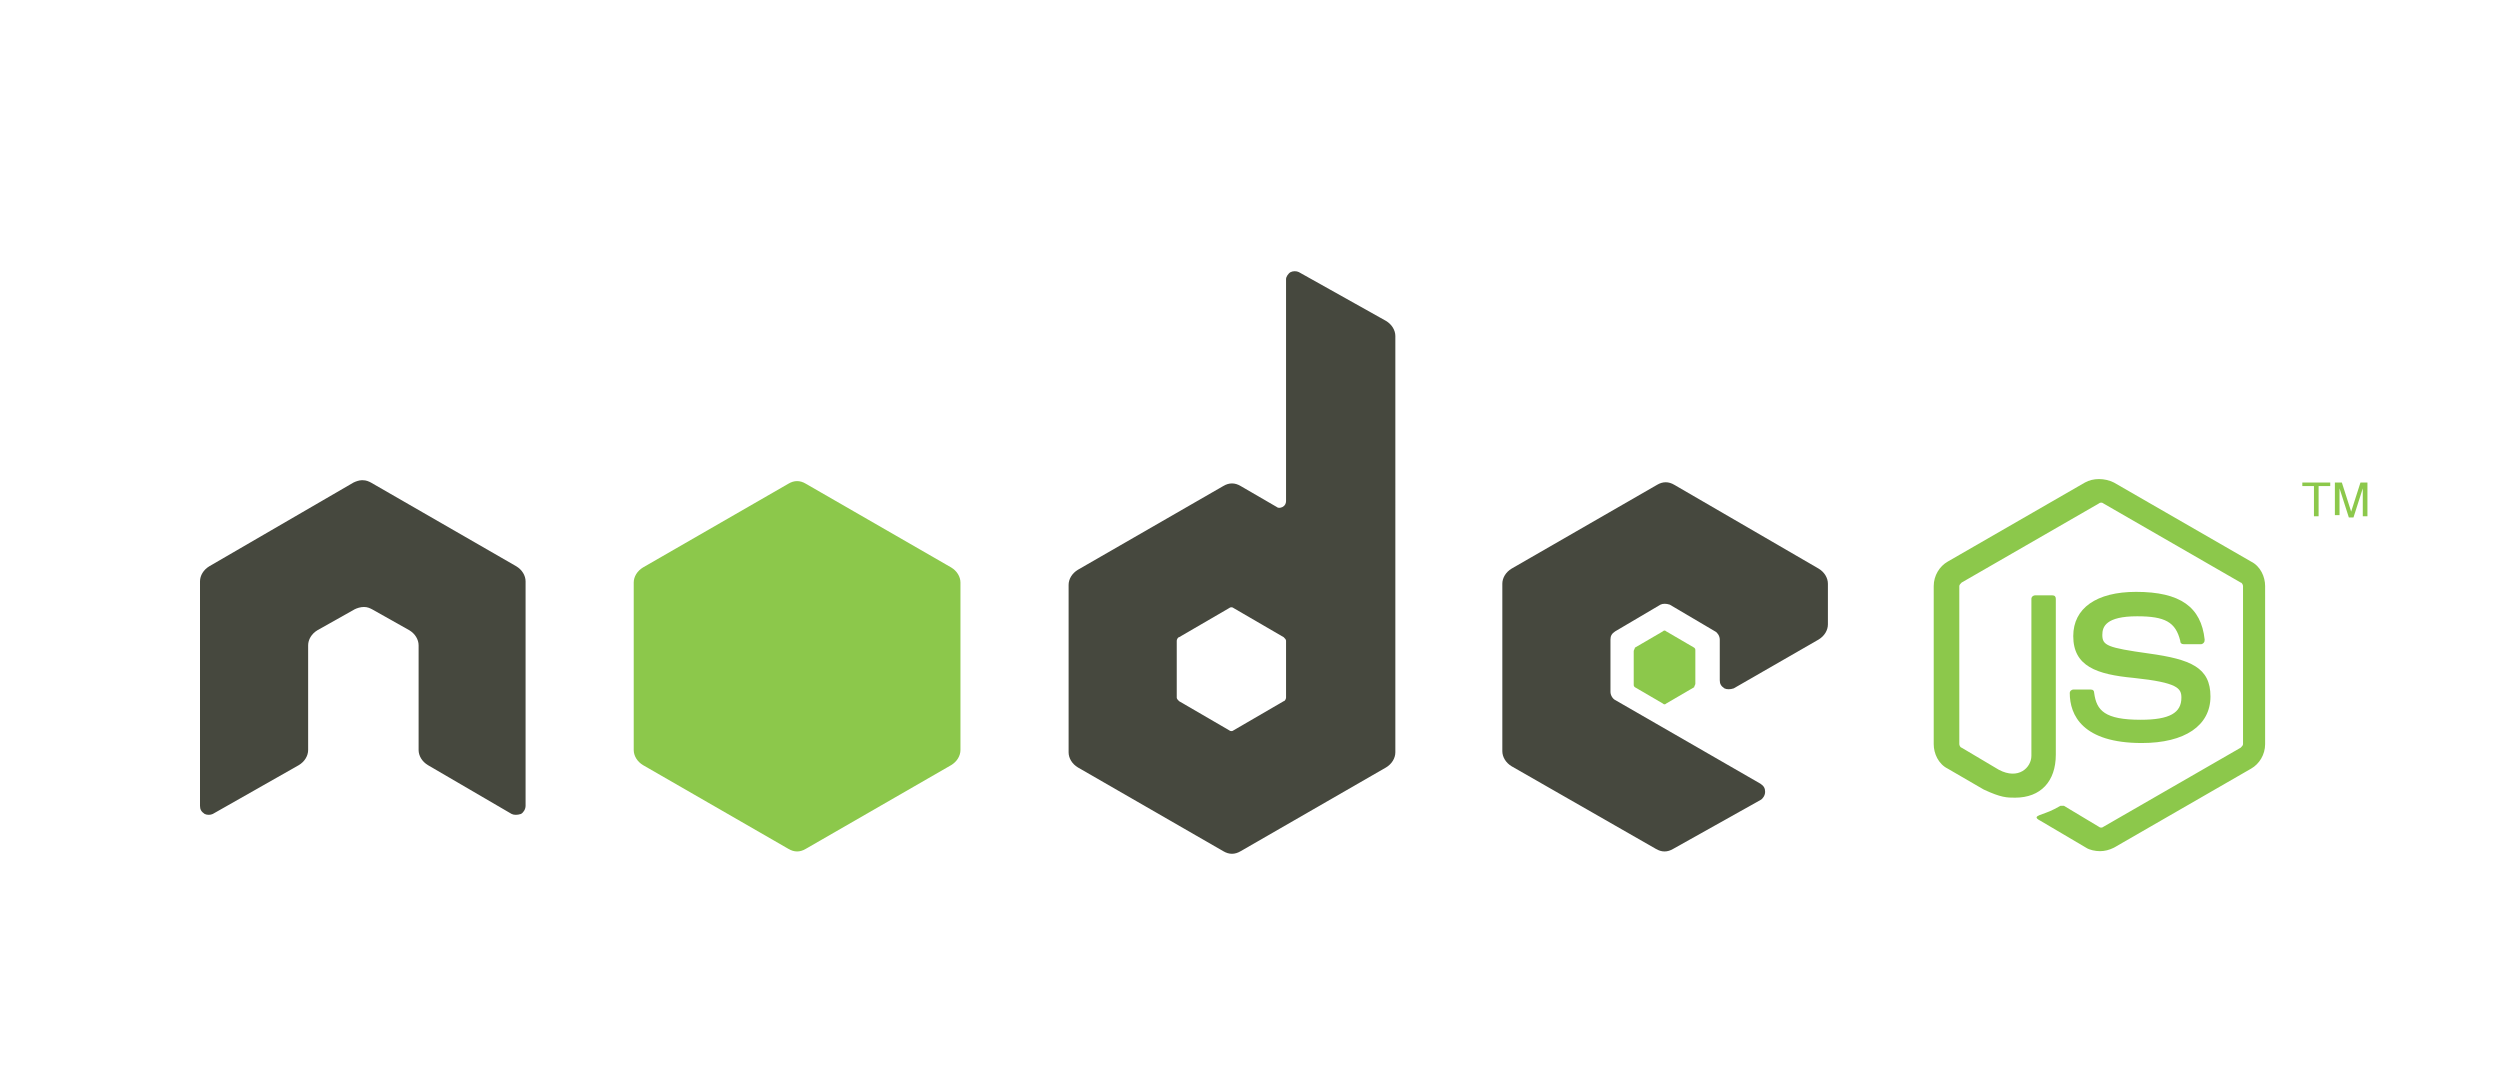 <?xml version="1.0" encoding="utf-8"?>
<!-- Generator: Adobe Illustrator 16.0.0, SVG Export Plug-In . SVG Version: 6.00 Build 0)  -->
<!DOCTYPE svg PUBLIC "-//W3C//DTD SVG 1.1//EN" "http://www.w3.org/Graphics/SVG/1.1/DTD/svg11.dtd">
<svg version="1.1" id="Layer_1" xmlns="http://www.w3.org/2000/svg" xmlns:xlink="http://www.w3.org/1999/xlink" x="0px" y="0px"
	 width="215px" height="93px" viewBox="0 0 215 93" enable-background="new 0 0 215 93" xml:space="preserve">
<g>
	<path fill-rule="evenodd" clip-rule="evenodd" fill="#46483E" d="M45.2,50c0-0.5-0.3-1-0.8-1.3l-12.5-7.2c-0.2-0.1-0.4-0.2-0.7-0.2
		c0,0-0.1,0-0.1,0c-0.2,0-0.5,0.1-0.7,0.2L18,48.7c-0.5,0.3-0.8,0.8-0.8,1.3l0,19.3c0,0.3,0.1,0.5,0.4,0.7c0.2,0.1,0.5,0.1,0.7,0
		l7.4-4.2c0.5-0.3,0.8-0.8,0.8-1.3v-9c0-0.5,0.3-1,0.8-1.3l3.2-1.8c0.2-0.1,0.5-0.2,0.8-0.2c0.3,0,0.5,0.1,0.7,0.2l3.2,1.8
		c0.5,0.3,0.8,0.8,0.8,1.3v9c0,0.5,0.3,1,0.8,1.3L44,70c0.2,0.1,0.5,0.1,0.8,0c0.2-0.1,0.4-0.4,0.4-0.7L45.2,50z"/>
	<path fill-rule="evenodd" clip-rule="evenodd" fill="#46483E" d="M111.7,23.4c-0.2-0.1-0.5-0.1-0.7,0c-0.2,0.1-0.4,0.4-0.4,0.6
		v19.1c0,0.2-0.1,0.4-0.3,0.5c-0.2,0.1-0.4,0.1-0.5,0l-3.1-1.8c-0.5-0.3-1-0.3-1.5,0l-12.5,7.2c-0.5,0.3-0.8,0.8-0.8,1.3v14.4
		c0,0.5,0.3,1,0.8,1.3l12.5,7.2c0.5,0.3,1,0.3,1.5,0l12.5-7.2c0.5-0.3,0.8-0.8,0.8-1.3V28.9c0-0.5-0.3-1-0.8-1.3L111.7,23.4z
		 M110.6,60c0,0.1-0.1,0.3-0.2,0.3l-4.3,2.5c-0.1,0.1-0.3,0.1-0.4,0l-4.3-2.5c-0.1-0.1-0.2-0.2-0.2-0.3v-4.9c0-0.1,0.1-0.3,0.2-0.3
		l4.3-2.5c0.1-0.1,0.3-0.1,0.4,0l4.3,2.5c0.1,0.1,0.2,0.2,0.2,0.3V60z"/>
	<path fill-rule="evenodd" clip-rule="evenodd" fill="#46483E" d="M156.4,55c0.5-0.3,0.8-0.8,0.8-1.3v-3.5c0-0.5-0.3-1-0.8-1.3
		L144,41.7c-0.5-0.3-1-0.3-1.5,0L130,48.9c-0.5,0.3-0.8,0.8-0.8,1.3v14.4c0,0.5,0.3,1,0.8,1.3l12.4,7.1c0.5,0.3,1,0.3,1.5,0l7.5-4.2
		c0.2-0.1,0.4-0.4,0.4-0.7c0-0.3-0.1-0.5-0.4-0.7l-12.5-7.2c-0.2-0.1-0.4-0.4-0.4-0.7v-4.5c0-0.3,0.1-0.5,0.4-0.7l3.9-2.3
		c0.2-0.1,0.5-0.1,0.8,0l3.9,2.3c0.2,0.1,0.4,0.4,0.4,0.7v3.5c0,0.3,0.1,0.5,0.4,0.7c0.2,0.1,0.5,0.1,0.8,0L156.4,55z"/>
	<path fill-rule="evenodd" clip-rule="evenodd" fill="#8CC84B" d="M67.8,41.6c0.5-0.3,1-0.3,1.5,0l12.5,7.2c0.5,0.3,0.8,0.8,0.8,1.3
		v14.4c0,0.5-0.3,1-0.8,1.3L69.3,73c-0.5,0.3-1,0.3-1.5,0l-12.5-7.2c-0.5-0.3-0.8-0.8-0.8-1.3V50.1c0-0.5,0.3-1,0.8-1.3L67.8,41.6z"
		/>
	<path fill="#8CC84B" d="M180.6,73.2c-0.4,0-0.9-0.1-1.2-0.3l-3.9-2.3c-0.6-0.3-0.3-0.4-0.1-0.5c0.8-0.3,0.9-0.3,1.8-0.8
		c0.1,0,0.2,0,0.3,0l3,1.8c0.1,0.1,0.3,0.1,0.4,0l11.8-6.8c0.1-0.1,0.2-0.2,0.2-0.3V50.4c0-0.1-0.1-0.3-0.2-0.3l-11.8-6.8
		c-0.1-0.1-0.3-0.1-0.4,0l-11.8,6.8c-0.1,0.1-0.2,0.2-0.2,0.3V64c0,0.1,0.1,0.3,0.2,0.3l3.2,1.9c1.7,0.9,2.8-0.2,2.8-1.2V51.5
		c0-0.2,0.2-0.3,0.3-0.3h1.5c0.2,0,0.3,0.1,0.3,0.3v13.4c0,2.3-1.3,3.7-3.5,3.7c-0.7,0-1.2,0-2.7-0.7l-3.1-1.8
		c-0.8-0.4-1.2-1.3-1.2-2.1V50.4c0-0.9,0.5-1.7,1.2-2.1l11.8-6.8c0.7-0.4,1.7-0.4,2.5,0l11.8,6.8c0.8,0.4,1.2,1.3,1.2,2.1V64
		c0,0.9-0.5,1.7-1.2,2.1l-11.8,6.8C181.4,73.1,181,73.2,180.6,73.2z"/>
	<path fill="#8CC84B" d="M184.2,63.9c-5.1,0-6.2-2.4-6.2-4.3c0-0.2,0.2-0.3,0.3-0.3h1.5c0.2,0,0.3,0.1,0.3,0.3
		c0.2,1.5,0.9,2.3,4,2.3c2.5,0,3.5-0.6,3.5-1.9c0-0.8-0.3-1.3-4.1-1.7c-3.2-0.3-5.2-1-5.2-3.6c0-2.4,2-3.8,5.4-3.8
		c3.8,0,5.6,1.3,5.9,4.1c0,0.1,0,0.2-0.1,0.3c-0.1,0.1-0.2,0.1-0.2,0.1h-1.5c-0.2,0-0.3-0.1-0.3-0.3c-0.4-1.6-1.3-2.1-3.7-2.1
		c-2.7,0-3,0.9-3,1.6c0,0.9,0.4,1.1,4,1.6c3.6,0.5,5.3,1.2,5.3,3.7C190.1,62.4,187.9,63.9,184.2,63.9z"/>
	<g>
		<path fill="#8CC84B" d="M200.4,41.5v0.3h-1v2.6H199v-2.6h-1v-0.3H200.4z"/>
		<path fill="#8CC84B" d="M200.8,41.5h0.6l0.8,2.5l0.8-2.5h0.6v2.9h-0.4v-1.7c0-0.1,0-0.2,0-0.3c0-0.1,0-0.3,0-0.4l-0.8,2.5H202
			l-0.8-2.5V42c0,0.1,0,0.2,0,0.3c0,0.1,0,0.3,0,0.3v1.7h-0.4V41.5z"/>
	</g>
	<path fill-rule="evenodd" clip-rule="evenodd" fill="#8CC84B" d="M143,54.3c0.1-0.1,0.2-0.1,0.3,0l2.4,1.4c0.1,0.1,0.1,0.1,0.1,0.3
		v2.8c0,0.1-0.1,0.2-0.1,0.3l-2.4,1.4c-0.1,0.1-0.2,0.1-0.3,0l-2.4-1.4c-0.1-0.1-0.1-0.1-0.1-0.3v-2.8c0-0.1,0.1-0.2,0.1-0.3
		L143,54.3z"/>
</g>
</svg>
